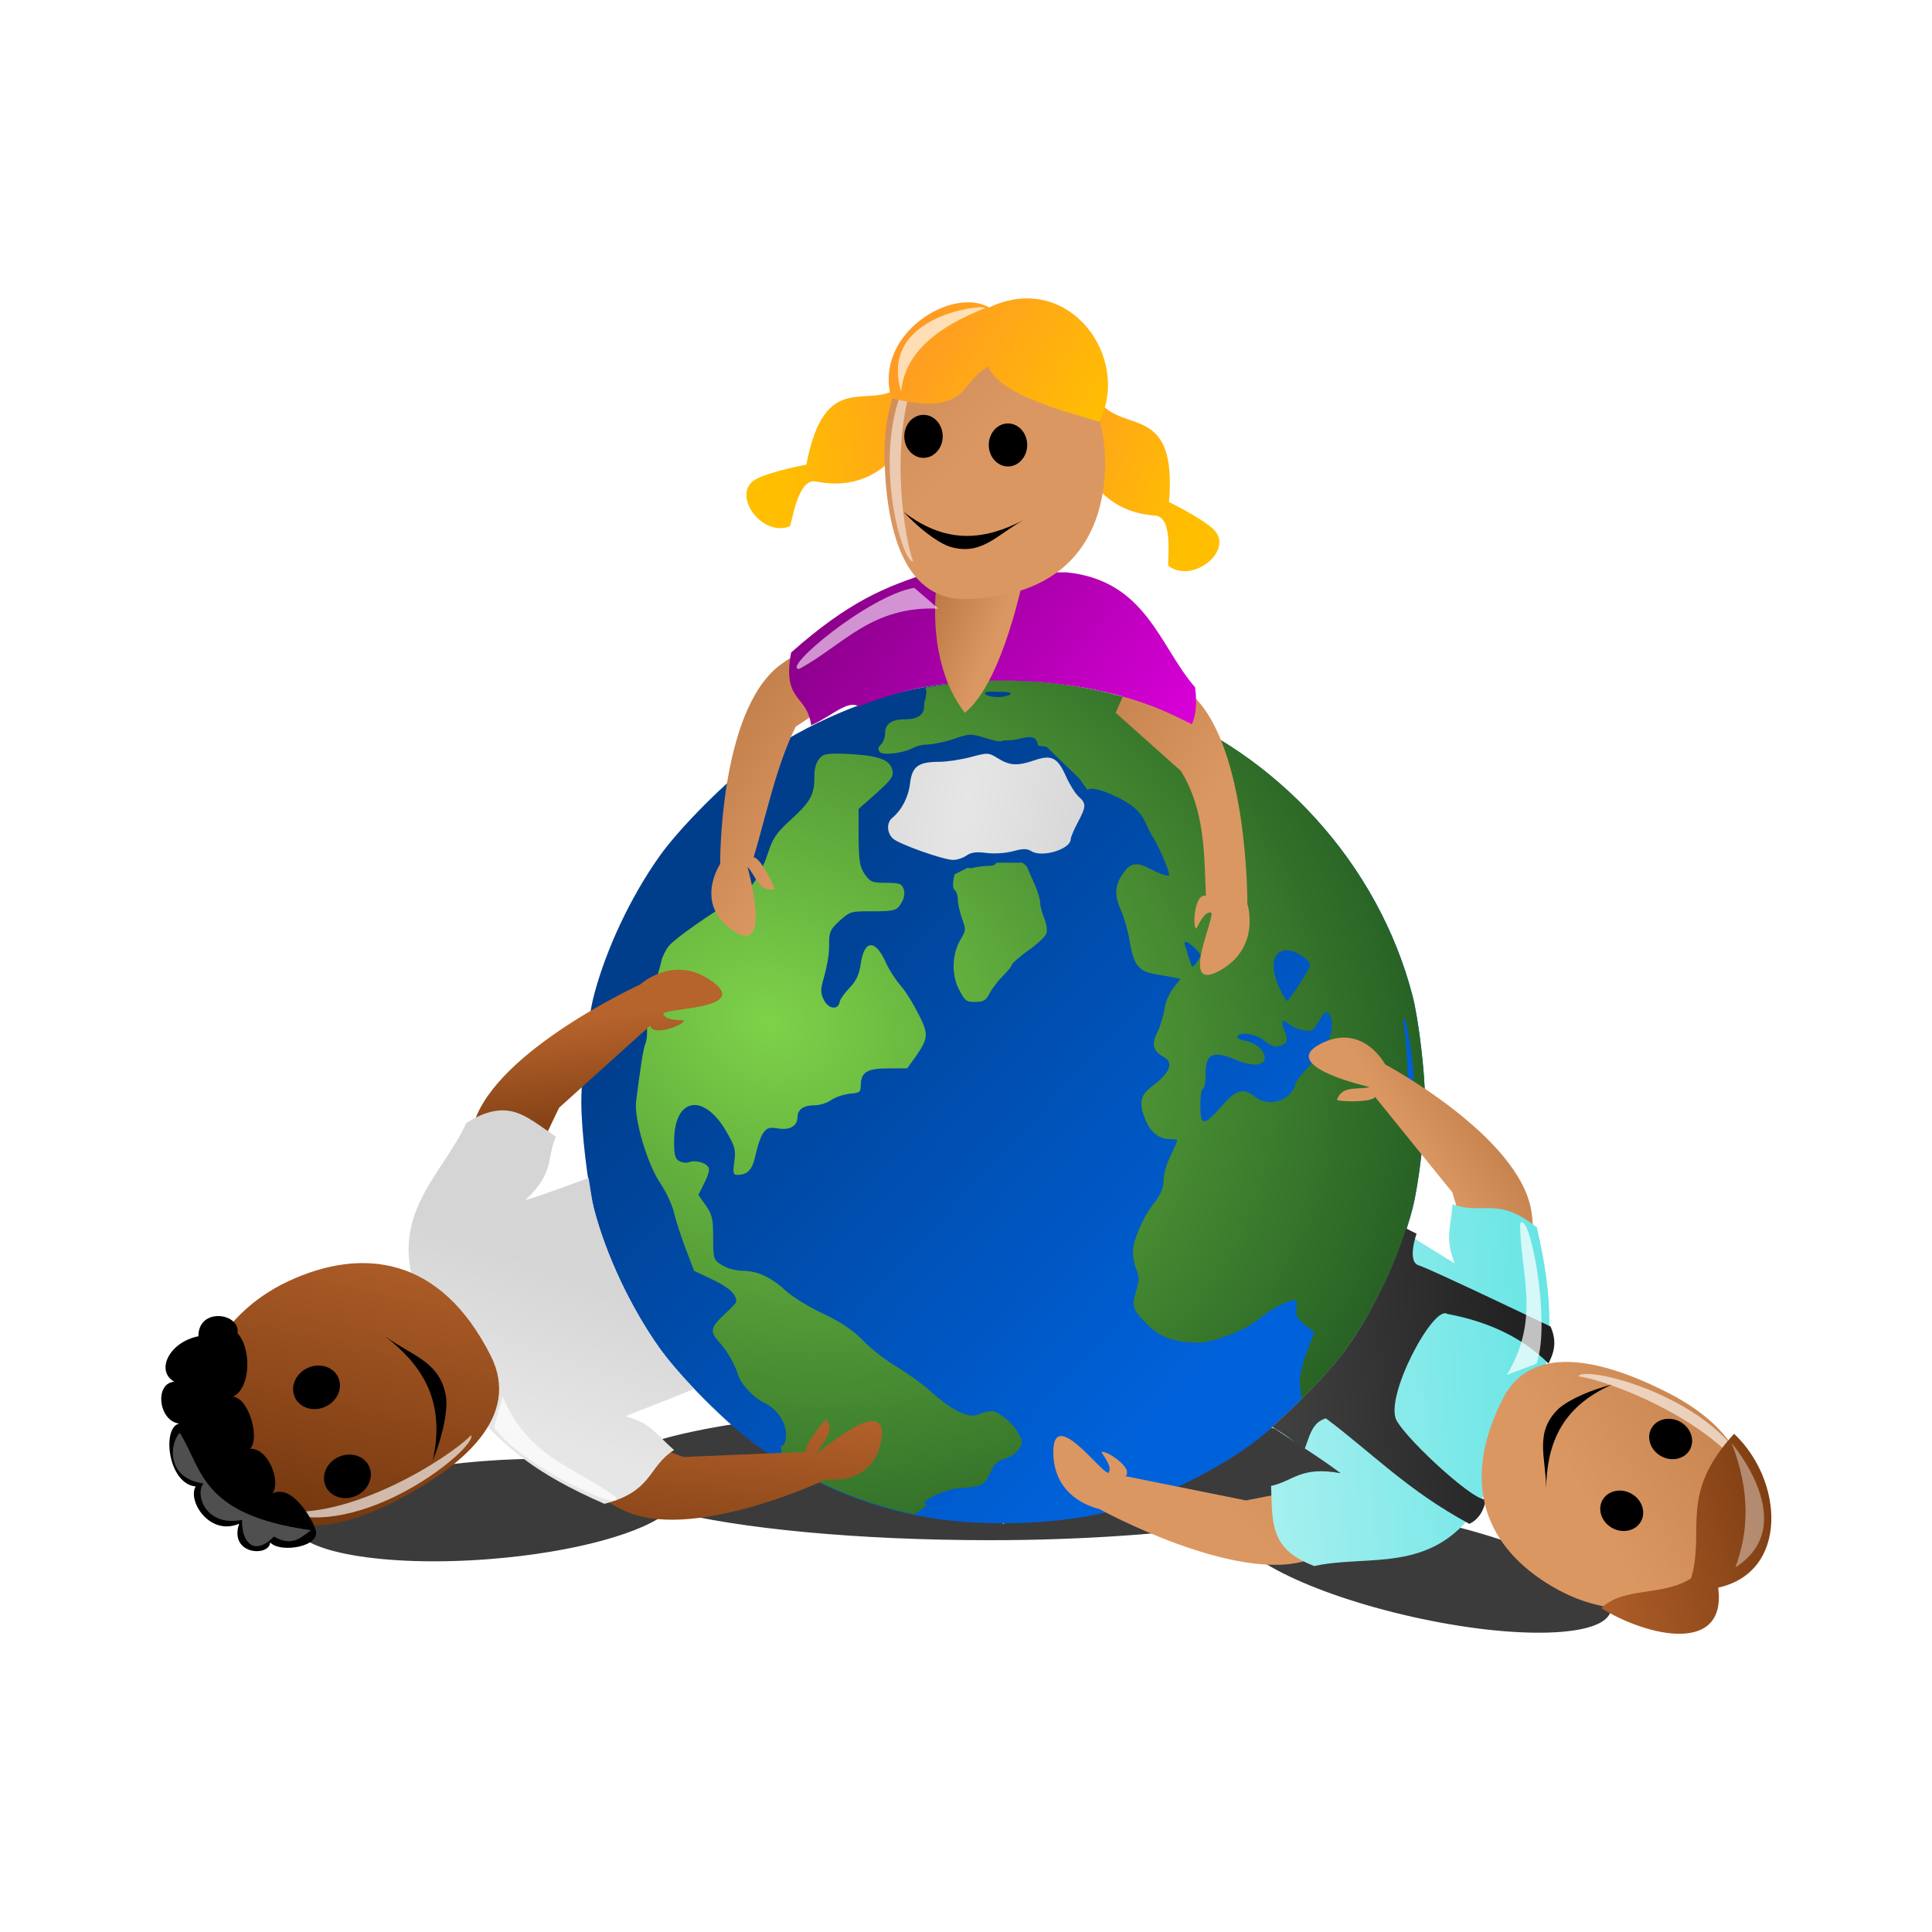 <svg:svg xmlns:dc="http://purl.org/dc/elements/1.1/" xmlns:ns1="http://sodipodi.sourceforge.net/DTD/sodipodi-0.dtd" xmlns:ns2="http://www.inkscape.org/namespaces/inkscape" xmlns:ns3="http://www.w3.org/1999/xlink" xmlns:ns5="http://creativecommons.org/ns#" xmlns:rdf="http://www.w3.org/1999/02/22-rdf-syntax-ns#" xmlns:svg="http://www.w3.org/2000/svg" height="51.173" id="svg1" version="1.1" viewBox="-2.193 -1.679 51.173 51.173" width="51.173" ns1:docname="martin-luther-king-day03.svg" ns1:version="0.32" ns2:export-filename="martin-luther-king-day03.png" ns2:export-xdpi="89.949997" ns2:export-ydpi="89.949997" ns2:version="0.47 r22583">
  <svg:defs id="defs3">
    <svg:linearGradient id="linearGradient3791">
      <svg:stop id="stop3793" offset="0" style="stop-color:#e6e6e6" />
      <svg:stop id="stop3795" offset="1" style="stop-color:#d5d5d5" />
    </svg:linearGradient>
    <svg:linearGradient id="linearGradient3679">
      <svg:stop id="stop3681" offset="0" style="stop-color:#552200" />
      <svg:stop id="stop3683" offset="1" style="stop-color:#b6632c" />
    </svg:linearGradient>
    <svg:linearGradient id="linearGradient3649">
      <svg:stop id="stop3651" offset="0" style="stop-color:#ff9b24" />
      <svg:stop id="stop3653-9" offset="1" style="stop-color:#ffbf00" />
    </svg:linearGradient>
    <svg:linearGradient id="linearGradient2911">
      <svg:stop id="stop2913" offset="0" style="stop-color:#9a5723" />
      <svg:stop id="stop2915" offset="1" style="stop-color:#db9762" />
    </svg:linearGradient>
    <svg:filter height="1.117" id="filter4907" width="1.66" x="-.33" y="-.058" ns2:collect="always">
      <svg:feGaussianBlur id="feGaussianBlur4909" stdDeviation="0.149" ns2:collect="always" />
    </svg:filter>
    <svg:filter height="1.283" id="filter4931" width="1.275" x="-.138" y="-.141" ns2:collect="always">
      <svg:feGaussianBlur id="feGaussianBlur4933" stdDeviation="0.147" ns2:collect="always" />
    </svg:filter>
    <svg:filter height="1.335" id="filter4935" width="1.222" x="-.111" y="-.168" ns2:collect="always">
      <svg:feGaussianBlur id="feGaussianBlur4937" stdDeviation="0.147" ns2:collect="always" />
    </svg:filter>
    <svg:filter height="1.226" id="filter4947" width="1.148" x="-.074" y="-.113" ns2:collect="always">
      <svg:feGaussianBlur id="feGaussianBlur4949" stdDeviation="0.133" ns2:collect="always" />
    </svg:filter>
    <svg:filter height="1.327" id="filter4973" width="1.187" x="-.094" y="-.164" ns2:collect="always">
      <svg:feGaussianBlur id="feGaussianBlur4975" stdDeviation="0.164" ns2:collect="always" />
    </svg:filter>
    <svg:radialGradient cx="-18.187" cy="16.628" gradientTransform="matrix(.322 .068 -.205 .979 -8.915 1.582)" gradientUnits="userSpaceOnUse" id="radialGradient3002" r="12.5" ns2:collect="always" ns3:href="#linearGradient3791" />
    <svg:linearGradient gradientUnits="userSpaceOnUse" id="linearGradient3004" x1="-26.696" x2="-12.211" y1="21.499" y2="34.88" ns2:collect="always">
      <svg:stop id="stop3637" offset="0" style="stop-color:#003e8c" />
      <svg:stop id="stop3639" offset="1" style="stop-color:#0062db" />
    </svg:linearGradient>
    <svg:radialGradient cx="-24.032" cy="23.244" gradientTransform="matrix(1.567 .618 -.52 1.319 25.715 7.32)" gradientUnits="userSpaceOnUse" id="radialGradient3006" r="11.691" ns2:collect="always">
      <svg:stop id="stop3766" offset="0" style="stop-color:#7ed249" />
      <svg:stop id="stop3768" offset="1" style="stop-color:#286325" />
    </svg:radialGradient>
    <svg:linearGradient gradientTransform="matrix(-.425 -.914 .914 -.425 1.152 50.245)" gradientUnits="userSpaceOnUse" id="linearGradient3124" x1=".284" x2="7.393" y1="15.366" y2="19.626" ns2:collect="always" ns3:href="#linearGradient3679" />
    <svg:linearGradient gradientTransform="matrix(-.425 -.914 .914 -.425 1.152 50.245)" gradientUnits="userSpaceOnUse" id="linearGradient3127" x1="12.655" x2="17.603" y1="18.931" y2="20.555" ns2:collect="always" ns3:href="#linearGradient3679" />
    <svg:linearGradient gradientTransform="matrix(-.481 .887 -.887 -.481 69.84 12.827)" gradientUnits="userSpaceOnUse" id="linearGradient3224" x1="25.074" x2="30.369" y1="19.444" y2="22.222" ns2:collect="always" ns3:href="#linearGradient2911" />
    <svg:linearGradient gradientTransform="matrix(-.481 .887 -.887 -.481 69.84 12.827)" gradientUnits="userSpaceOnUse" id="linearGradient3227" x1="24.019" x2="40.783" y1="18.536" y2="22.892" ns2:collect="always" ns3:href="#linearGradient2911" />
    <svg:linearGradient gradientTransform="matrix(.894 0 0 .894 1.729 -.685)" gradientUnits="userSpaceOnUse" id="linearGradient3256" x1="20.98" x2="25.202" y1="15.73" y2="17.516" ns2:collect="always" ns3:href="#linearGradient2911" />
    <svg:linearGradient gradientTransform="matrix(.894 0 0 .894 1.729 -.685)" gradientUnits="userSpaceOnUse" id="linearGradient3262" x1="11.543" x2="21.281" y1="15.064" y2="21.953" ns2:collect="always" ns3:href="#linearGradient2911" />
    <svg:linearGradient gradientTransform="matrix(.894 0 0 .894 1.729 -.685)" gradientUnits="userSpaceOnUse" id="linearGradient3265" x1="19.111" x2="30.98" y1="15.415" y2="23.314" ns2:collect="always" ns3:href="#linearGradient2911" />
    <svg:linearGradient gradientTransform="matrix(1.008 0 0 1.008 .462 -2.08)" gradientUnits="userSpaceOnUse" id="linearGradient3269" x1="26.186" x2="16.406" y1="22.071" y2="14.244" ns2:collect="always">
      <svg:stop id="stop2870" offset="0" style="stop-color:#d700d7" />
      <svg:stop id="stop2872" offset="1" style="stop-color:#6e006e" />
    </svg:linearGradient>
    <svg:linearGradient gradientTransform="matrix(-.425 -.914 .914 -.425 1.152 50.245)" gradientUnits="userSpaceOnUse" id="linearGradient3271" x1="7.794" x2="10.852" y1="15.848" y2="18.804" ns2:collect="always" ns3:href="#linearGradient3791" />
    <svg:linearGradient gradientTransform="matrix(1.619 0 0 1.619 -6.535 -7.901)" gradientUnits="userSpaceOnUse" id="linearGradient3273" x1="6.229" x2="13.175" y1="9.159" y2="14.623" ns2:collect="always" ns3:href="#linearGradient3679" />
    <svg:linearGradient gradientTransform="matrix(-.481 .887 -.887 -.481 69.84 12.827)" gradientUnits="userSpaceOnUse" id="linearGradient3275" x1="39.037" x2="28.384" y1="28.254" y2="11.107" ns2:collect="always">
      <svg:stop id="stop3772" offset="0" style="stop-color:#d1f6f6" />
      <svg:stop id="stop3774" offset="1" style="stop-color:#2adbdb" />
    </svg:linearGradient>
    <svg:linearGradient gradientTransform="matrix(-.481 .887 -.887 -.481 69.84 12.827)" gradientUnits="userSpaceOnUse" id="linearGradient3277" x1="38.582" x2="28.774" y1="27.345" y2="12.179" ns2:collect="always">
      <svg:stop id="stop3653" offset="0" style="stop-color:#555555" />
      <svg:stop id="stop3655" offset="1" style="stop-color:#000000" />
    </svg:linearGradient>
    <svg:linearGradient gradientTransform="matrix(1.493 0 0 1.493 -14.794 -7.208)" gradientUnits="userSpaceOnUse" id="linearGradient3279" x1="26.24" x2="35.821" y1="9.474" y2="15.366" ns2:collect="always" ns3:href="#linearGradient2911" />
    <svg:linearGradient gradientTransform="matrix(1.493 0 0 1.493 -14.794 -7.208)" gradientUnits="userSpaceOnUse" id="linearGradient3281" x1="32.56" x2="38.032" y1="8.368" y2="14.181" ns2:collect="always" ns3:href="#linearGradient3679" />
    <svg:linearGradient gradientTransform="matrix(1.128 0 0 1.128 -1.418 -1.561)" gradientUnits="userSpaceOnUse" id="linearGradient3283" x1="24.52" x2="29.229" y1="10.977" y2="12.902" ns2:collect="always" ns3:href="#linearGradient3649" />
    <svg:linearGradient gradientTransform="matrix(-1.087 -.303 -.303 1.087 54.122 6.402)" gradientUnits="userSpaceOnUse" id="linearGradient3285" x1="24.52" x2="29.229" y1="10.977" y2="12.902" ns2:collect="always" ns3:href="#linearGradient3649" />
    <svg:linearGradient gradientUnits="userSpaceOnUse" id="linearGradient3287" x1="8.729" x2="23.807" y1="-.989" y2="12.928" ns2:collect="always" ns3:href="#linearGradient2911" />
    <svg:linearGradient gradientTransform="matrix(1.46 0 0 1.46 -9.246 -6.297)" gradientUnits="userSpaceOnUse" id="linearGradient3289" x1="22.209" x2="25.85" y1="9.75" y2="12.112" ns2:collect="always" ns3:href="#linearGradient3649" />
    <svg:filter height="1.567" id="filter3711" width="1.097" x="-.049" y="-.284" ns2:collect="always">
      <svg:feGaussianBlur id="feGaussianBlur3713" stdDeviation="0.707" ns2:collect="always" />
    </svg:filter>
  </svg:defs>
  <ns1:namedview bordercolor="#666666" borderopacity="1.0" id="base" pagecolor="#ffffff" showgrid="false" showguides="true" ns2:current-layer="svg1" ns2:cx="24" ns2:cy="24" ns2:guide-bbox="true" ns2:pageopacity="0.0" ns2:pageshadow="2" ns2:snap-global="false" ns2:window-height="962" ns2:window-maximized="0" ns2:window-width="1476" ns2:window-x="127" ns2:window-y="34" ns2:zoom="1">
    <ns2:grid id="grid2861" type="xygrid" />
  </ns1:namedview>
  <svg:path d="m24.031 35.584c-5.09 0-9.297 0.662-10.062 1.5-0.913-0.132-2.084-0.164-3.375-0.062-2.807 0.221-5.056 0.972-5 1.688 0.056 0.715 2.38 1.127 5.188 0.906 2.261-0.178 4.131-0.709 4.75-1.281 1.828 0.471 4.959 0.781 8.5 0.781 2.514 0 4.785-0.178 6.562-0.438-0.017 0.031-0.055 0.06-0.062 0.094-0.157 0.7 1.94 1.758 4.688 2.375 2.748 0.617 5.093 0.544 5.25-0.156 0.157-0.7-1.94-1.758-4.688-2.375-1.03-0.232-2.019-0.364-2.844-0.406 0.808-0.251 1.281-0.567 1.281-0.875 0-0.969-4.556-1.75-10.188-1.75z" id="path3690" style="filter:url(#filter3711);fill-rule:evenodd;fill:#000000;fill-opacity:.769" />
  <svg:g id="g2997" transform="matrix(.894 0 0 .894 39.651 4.716)">
    <svg:path d="m-29.583 25.5 6.292-9.252 6.208-3.248 8.407 4.127 4.093 8.373-3.992 6.783-8.508 5.717-6.986-6.394-5.514-6.106z" id="path2974" style="fill:url(#radialGradient3002)" ns1:nodetypes="ccccccccc" />
    <svg:path d="m-18.875 37.874c-1.938-0.25-3.816-0.998-5.488-2.185-0.868-0.616-2.293-2.041-2.908-2.908-0.852-1.2-1.586-2.762-1.939-4.124-0.185-0.714-0.372-2.302-0.372-3.156 0-0.854 0.187-2.442 0.372-3.156 0.353-1.362 1.087-2.923 1.939-4.124 0.617-0.87 2.042-2.293 2.914-2.913 1.42-1.008 3.325-1.824 4.899-2.098 2.253-0.392 4.722-0.194 6.708 0.54 3.782 1.397 6.788 4.711 7.794 8.594 0.185 0.714 0.372 2.302 0.372 3.156 0 0.854-0.187 2.442-0.372 3.156-0.353 1.362-1.087 2.923-1.939 4.124-0.616 0.868-2.041 2.293-2.908 2.908-1.2 0.852-2.762 1.586-4.124 1.939-1.348 0.349-3.369 0.45-4.948 0.246zm0.697-19.675c0.144-0.101 0.293-0.121 0.594-0.082 0.234 0.031 0.562 0.01 0.788-0.05 0.305-0.082 0.42-0.082 0.55-0.001 0.319 0.199 1.163-0.06 1.163-0.358 0-0.055 0.094-0.276 0.208-0.491 0.254-0.478 0.257-0.564 0.03-0.766-0.098-0.087-0.266-0.354-0.372-0.592-0.253-0.568-0.428-0.66-0.928-0.49-0.515 0.175-0.738 0.165-1.086-0.05-0.287-0.178-0.302-0.178-0.815-0.042-0.287 0.077-0.704 0.14-0.925 0.14-0.632 0.002-0.81 0.133-0.872 0.641-0.05 0.409-0.246 0.788-0.527 1.021-0.175 0.145-0.163 0.447 0.024 0.616 0.178 0.161 1.457 0.617 1.766 0.629 0.116 0.005 0.297-0.052 0.403-0.126z" id="path2972" style="fill:url(#linearGradient3004)" />
    <svg:path d="m-16.864 13c-0.848-0.016-1.705 0.079-2.531 0.219 0.038 0.049 0.042 0.116 0.031 0.188-0.014 0.1-0.026 0.181-0.062 0.25 0.018 0.032 0 0.064 0 0.125 0 0.24-0.191 0.375-0.562 0.375-0.39 0-0.594 0.133-0.594 0.406 0 0.13-0.056 0.286-0.125 0.344-0.089 0.074-0.091 0.146-0.031 0.219 0.093 0.112 0.701 0.035 1-0.125 0.088-0.047 0.243-0.094 0.375-0.094s0.493-0.059 0.781-0.156c0.517-0.174 0.512-0.179 1-0.031 0.188 0.057 0.291 0.085 0.406 0.094l0.125-0.031h0.062c0.091-0.009 0.187 0.001 0.312-0.031 0.451-0.116 0.559-0.095 0.625 0.156 0.003 0.013-0.002 0.019 0 0.031l0.25 0.031 0.969 0.938 0.25 0.344c0.081-0.074 0.304-0.043 0.688 0.125 0.607 0.266 0.868 0.493 1.031 0.844 0.064 0.138 0.144 0.306 0.188 0.375 0.225 0.354 0.561 1.15 0.5 1.188-0.039 0.024-0.249-0.039-0.469-0.156-0.498-0.265-0.664-0.235-0.906 0.125-0.233 0.346-0.242 0.616-0.031 1.094 0.089 0.201 0.203 0.613 0.25 0.906 0.055 0.341 0.135 0.596 0.25 0.719 0.174 0.185 0.257 0.201 0.938 0.312l0.312 0.062-0.188 0.25c-0.116 0.138-0.247 0.394-0.281 0.625-0.033 0.22-0.13 0.545-0.219 0.719-0.178 0.348-0.115 0.557 0.188 0.719 0.311 0.166 0.207 0.463-0.344 0.875-0.352 0.263-0.396 0.501-0.188 1 0.148 0.355 0.404 0.562 0.719 0.562 0.127 0 0.219 0.012 0.219 0.031s-0.073 0.209-0.188 0.438c-0.117 0.234-0.219 0.564-0.219 0.75 0 0.251-0.081 0.416-0.312 0.719-0.326 0.426-0.594 1.084-0.594 1.406 0 0.109 0.03 0.349 0.094 0.5 0.099 0.236 0.102 0.313 0 0.656-0.138 0.464-0.105 0.566 0.375 1.031 0.355 0.344 0.78 0.492 1.438 0.5 0.465 0.005 1.448-0.375 1.844-0.719 0.319-0.277 0.952-0.6 1.062-0.531 0.039 0.024 0.055 0.127 0.031 0.25-0.034 0.18 0.022 0.283 0.25 0.469l0.281 0.219-0.25 0.656c-0.117 0.33-0.175 0.647-0.188 0.781 0.034 0.26 0.03 0.329 0.062 0.594 0.541-0.541 1.036-1.129 1.344-1.562 0.852-1.2 1.585-2.763 1.938-4.125 0.185-0.714 0.375-2.302 0.375-3.156 0-0.854-0.19-2.442-0.375-3.156-1.006-3.883-3.999-7.197-7.781-8.594-1.242-0.459-2.677-0.723-4.125-0.75zm-0.688 0.344c0.065-0.014 0.181 0 0.312 0 0.263 0 0.407 0.011 0.375 0.062-0.028 0.046-0.197 0.094-0.375 0.094s-0.347-0.048-0.375-0.094c-0.016-0.026-0.002-0.048 0.062-0.062zm-0.688 0.031c0.046-0.028 0.062-0.017 0.062 0.031s-0.017 0.094-0.062 0.094-0.094-0.011-0.094-0.031 0.048-0.065 0.094-0.094zm-4.031 1.812c-0.123 0.016-0.179 0.046-0.25 0.125-0.101 0.113-0.159 0.307-0.156 0.531 0.007 0.526-0.107 0.748-0.656 1.25-0.41 0.375-0.556 0.539-0.688 0.938-0.252 0.765-0.527 1.182-0.969 1.438-0.775 0.448-1.83 1.19-2 1.406-0.095 0.121-0.194 0.319-0.219 0.438s-0.133 0.515-0.25 0.875c-0.148 0.456-0.219 0.767-0.188 1 0.025 0.184 0.015 0.443-0.031 0.562-0.074 0.194-0.133 0.585-0.281 1.719-0.067 0.511 0.324 1.855 0.719 2.438 0.173 0.255 0.352 0.642 0.406 0.875s0.209 0.708 0.344 1.062l0.25 0.656 0.531 0.25c0.488 0.233 0.719 0.437 0.719 0.656 0 0.045-0.149 0.191-0.312 0.344-0.482 0.449-0.485 0.543-0.156 0.906 0.159 0.176 0.374 0.529 0.469 0.781 0.046 0.122 0.067 0.211 0.125 0.312s0.145 0.198 0.219 0.281c0.147 0.167 0.308 0.294 0.531 0.406 0.363 0.183 0.623 0.598 0.594 0.969-0.014 0.183-0.048 0.289-0.156 0.281l0.094 0.5c1.213 0.736 2.53 1.251 3.875 1.531l0.375-0.281c-0.042-0.017-0.094-0.013-0.094-0.031 0-0.153 0.667-0.444 1.062-0.469 0.665-0.042 0.733-0.089 0.906-0.469 0.124-0.273 0.223-0.346 0.438-0.406 0.153-0.043 0.339-0.178 0.406-0.281 0.109-0.166 0.113-0.22 0-0.438-0.161-0.311-0.608-0.688-0.812-0.688-0.086 0-0.259 0.041-0.375 0.094-0.293 0.133-0.763-0.083-1.406-0.656-0.274-0.245-0.732-0.574-1.031-0.75-0.299-0.176-0.74-0.514-0.969-0.75-0.3-0.31-0.638-0.554-1.188-0.812-0.419-0.197-0.921-0.499-1.125-0.688-0.436-0.402-0.844-0.593-1.281-0.594-0.173-0-0.445-0.065-0.594-0.156-0.268-0.163-0.281-0.177-0.281-0.812 0-0.56-0.025-0.69-0.219-0.969l-0.219-0.312 0.156-0.312c0.092-0.17 0.175-0.389 0.156-0.469-0.038-0.162-0.39-0.266-0.594-0.188-0.072 0.028-0.193 0.016-0.281-0.031-0.131-0.07-0.156-0.184-0.156-0.594 0-1.276 0.858-1.448 1.531-0.312 0.285 0.48 0.298 0.581 0.25 0.938-0.045 0.334-0.023 0.375 0.094 0.375 0.292 0 0.442-0.146 0.531-0.562 0.05-0.231 0.142-0.538 0.219-0.656 0.122-0.186 0.197-0.2 0.469-0.156 0.34 0.054 0.562-0.079 0.562-0.344 0-0.222 0.189-0.344 0.5-0.344 0.156 0 0.376-0.068 0.5-0.156s0.382-0.173 0.562-0.188c0.292-0.024 0.309-0.054 0.312-0.25 0.007-0.389 0.185-0.5 0.812-0.5h0.562l0.25-0.344c0.38-0.555 0.39-0.662 0.094-1.25-0.146-0.289-0.366-0.659-0.5-0.812s-0.359-0.471-0.469-0.719c-0.314-0.71-0.646-0.699-0.75 0.031-0.039 0.278-0.117 0.479-0.312 0.688-0.151 0.16-0.296 0.346-0.312 0.438-0.045 0.25-0.338 0.211-0.469-0.062-0.094-0.195-0.11-0.277 0-0.656 0.072-0.247 0.156-0.655 0.156-0.906 0-0.427 0.001-0.499 0.312-0.781 0.325-0.293 0.354-0.281 1-0.281 0.616 0 0.686-0.026 0.812-0.219 0.085-0.13 0.127-0.275 0.094-0.406-0.049-0.191-0.12-0.219-0.532-0.219-0.407 0-0.462-0.021-0.625-0.25-0.153-0.215-0.177-0.386-0.188-1.094v-0.844l0.531-0.469c0.46-0.414 0.514-0.506 0.469-0.688-0.074-0.296-0.381-0.418-1.25-0.469-0.343-0.02-0.533-0.016-0.656 0zm4.969 3.219c0.019 0.045-0.045 0.093-0.219 0.094-0.152 0.001-0.366 0.035-0.469 0.062-0.053 0.014-0.095 0.006-0.125 0-0.012-0.002-0.023 0.005-0.031 0l-0.375 0.188-0.031 0.125c-0.03 0.16-0.022 0.311 0.031 0.344 0.05 0.031 0.094 0.152 0.094 0.281s0.06 0.379 0.125 0.562c0.108 0.306 0.122 0.342-0.031 0.594-0.264 0.434-0.295 1.05-0.062 1.5 0.173 0.336 0.207 0.375 0.469 0.375 0.244 0 0.328-0.03 0.438-0.25 0.072-0.144 0.261-0.386 0.406-0.531 0.145-0.145 0.25-0.277 0.25-0.312s0.228-0.247 0.5-0.438 0.505-0.417 0.531-0.5 0.007-0.271-0.062-0.438-0.125-0.373-0.125-0.469-0.071-0.339-0.156-0.531-0.19-0.419-0.219-0.5c-0.02-0.056-0.085-0.109-0.156-0.156h-0.781zm5.625 2.344c0.096 0 0.438 0.313 0.438 0.406 0 0.037-0.06 0.13-0.125 0.219-0.098 0.133-0.123 0.134-0.156 0.031-0.191-0.593-0.228-0.656-0.156-0.656zm3 0.25c0.246 0 0.688 0.278 0.688 0.438 0 0.051-0.141 0.298-0.312 0.562s-0.345 0.498-0.375 0.5c-0.03 0.002-0.123-0.177-0.219-0.375-0.301-0.622-0.21-1.126 0.219-1.126zm1.156 1.844c0.059-0.016 0.122 0.05 0.156 0.188 0.097 0.386-0.117 0.871-0.594 1.344-0.25 0.248-0.469 0.519-0.469 0.594s-0.075 0.2-0.188 0.312c-0.255 0.255-0.703 0.296-1 0.062-0.349-0.275-0.556-0.225-1 0.281-0.521 0.594-0.625 0.59-0.625 0 0-0.249 0.016-0.472 0.062-0.5s0.101-0.205 0.094-0.406c-0.024-0.637 0.193-0.776 0.906-0.469 0.464 0.2 0.844 0.183 0.844-0.062 0-0.207-0.238-0.435-0.562-0.5-0.148-0.03-0.268-0.074-0.25-0.125 0.057-0.162 0.554-0.093 0.812 0.125 0.159 0.134 0.298 0.185 0.406 0.156 0.243-0.064 0.304-0.156 0.188-0.438-0.125-0.301-0.081-0.405 0.125-0.219 0.084 0.076 0.293 0.159 0.438 0.188 0.236 0.047 0.277 0.021 0.438-0.25 0.104-0.176 0.16-0.265 0.219-0.281zm2.313 0.155c0.09 0.083 0.281 1.311 0.281 1.75 0 0.225-0.017 0.406-0.062 0.406s-0.092 0.011-0.094 0-0.015-0.369-0.031-0.781-0.06-0.91-0.094-1.094c-0.034-0.183-0.03-0.309 0-0.281zm-1.344 1.094c0.073-0.025 0.26 0.046 0.469 0.219 0.307 0.254 0.323 0.5 0.031 0.344-0.223-0.12-0.531-0.415-0.531-0.5 0-0.034 0.007-0.054 0.031-0.062z" id="path2970" style="fill:url(#radialGradient3006)" />
  </svg:g>
  <svg:path d="m11.644 29.697 0.971-2.035 2.417-2.179c0.05 0.315 0.91-0.025 0.893-0.131-0.097-0.02-0.48 0.004-0.543-0.16-0.148-0.183 2.328-0.104 1.305-0.865-1.024-0.761-1.926 0.072-1.926 0.072s-3.76 1.719-4.391 3.637c-0.282 0.857-0.743 1.699-0.743 1.699l2.017-0.037z" id="path3225" style="color:#000000;fill:url(#linearGradient3127)" ns1:nodetypes="cccccscscc" />
  <svg:path d="m13.792 36.14 2.119 0.772 3.251-0.137c-0.089-0.151 0.512-0.901 0.541-0.851 0.233 0.343-0.132 0.6-0.248 0.893 0 0 1.894-1.638 1.697-0.377-0.197 1.261-1.458 1.064-1.458 1.064s-3.634 1.723-5.427 0.796c-0.802-0.414-1.869-1.241-1.869-1.241l1.394-0.919z" id="path3227" style="color:#000000;fill:url(#linearGradient3124)" ns1:nodetypes="cccccscscc" />
  <svg:path d="m11.162 27.731c-0.282-0.009-0.607 0.081-1.006 0.335-0.589 1.323-2.039 2.374-1.341 4.387l1.537 3.269c0.855 0.93 1.597 1.617 3.465 2.431 1.296-0.338 1.139-0.977 1.844-1.425-0.509-0.441-0.583-0.696-1.285-0.894 0.611-0.252 1.195-0.462 1.816-0.726-0.368-0.387-0.705-0.783-0.922-1.09-0.762-1.073-1.417-2.47-1.732-3.688-0.049-0.189-0.095-0.521-0.14-0.81-0.56 0.205-1.096 0.416-1.676 0.587 0.788-0.732 0.558-1.117 0.81-1.676-0.526-0.36-0.9-0.684-1.369-0.699z" id="path3229" style="color:#000000;fill:url(#linearGradient3271)" />
  <svg:g id="g3008" transform="matrix(-.377 -.811 .811 -.377 1.883 48.506)">
    <svg:path d="m14.797 11.276c0 2.401-1.217 4.398-4.534 4.499-2 0.061-2.638-2.099-2.712-4.499-0.101-3.261 1.622-4.347 3.623-4.347s3.623 1.946 3.623 4.347z" id="path3237" style="fill-rule:evenodd;fill:url(#linearGradient3273)" ns1:nodetypes="csssc" />
    <svg:path d="m8.769 8.119c-1.167 1.751-0.737 5.201-0.39 6.138-0.407 0.017-1.526-4.319 0.39-6.138z" id="path4911" style="fill-opacity:.643;color:#000000;filter:url(#filter4907);fill:#ffffff" ns1:nodetypes="ccc" />
    <svg:path d="m12.337 6.562c0.114-0.526-1.485-1.055-1.894-0.343-0.285-0.408-1.515-0.248-1.544 0.701-0.715-0.67-1.274 0.406-0.888 0.603-0.407 0.103-0.776 1.323-0.22 1.378 0.392 0.039 1.516-0.072 1.505-0.705 0.217 0.378 1.269 0.456 1.478-0.041 0.168 0.401 1.387 0.597 1.614 0.184-0.007 0.586 1.07 1.109 1.645 0.916 0.503 0.34 1.204-0.717 0.409-1.088 0.21-0.87-0.401-1.591-0.921-1.214 0.213-0.559-0.861-0.919-1.185-0.39z" id="path3239" style="color:#000000;fill:#000000" ns1:nodetypes="cccccccccccc" />
    <svg:path d="m22.863 12.779c0 0.17-0.124 0.309-0.276 0.309s-0.276-0.138-0.276-0.309 0.124-0.309 0.276-0.309 0.276 0.138 0.276 0.309z" id="path3241" style="fill-rule:evenodd;fill:#000000" transform="matrix(2.288 0 0 2.288 -42.86 -18.818)" ns1:cx="22.58728" ns1:cy="12.779431" ns1:rx="0.27604872" ns1:ry="0.30852503" ns1:type="arc" />
    <svg:path d="m22.863 12.779c0 0.17-0.124 0.309-0.276 0.309s-0.276-0.138-0.276-0.309 0.124-0.309 0.276-0.309 0.276 0.138 0.276 0.309z" id="path3243" style="fill-rule:evenodd;fill:#000000" transform="matrix(2.288 0 0 2.288 -40.083 -18.536)" ns1:cx="22.58728" ns1:cy="12.779431" ns1:rx="0.27604872" ns1:ry="0.30852503" ns1:type="arc" />
    <svg:path d="m8.175 12.907c0.459 0.495 1.047 0.969 1.5 1.139 1.05 0.329 1.553-0.378 2.44-0.868-1.212 0.621-2.479 0.852-3.94-0.272z" id="path3245" style="block-progression:tb;text-indent:0;color:#000000;text-transform:none;fill:#000000" ns1:nodetypes="cccc" />
    <svg:path d="m7.827 8.769c-0.066-0.357-0.223-0.715 0.292-1.072-0.311-0.862 0.343-0.91 0.844-0.649 0.267-1.075 1.274-0.955 1.462-0.585 0.615-0.947 1.512-0.399 1.656-1e-7 -1.303 0.155-2.462-0.459-4.254 2.306z" id="path4921" style="fill-opacity:.312;color:#000000;filter:url(#filter4947);fill:#ffffff" ns1:nodetypes="cccccc" />
  </svg:g>
  <svg:path d="m4.904 17.375c-0.553 0.016 2.063-2.179 3.41-2.403l0.714 0.617c-1.989-0.088-2.835 1.096-4.125 1.786z" id="path4977" style="fill-opacity:.719;color:#000000;filter:url(#filter4973);fill:#ffffff" transform="matrix(-.377 -.811 .811 -.377 1.883 48.506)" ns1:nodetypes="cccc" />
  <svg:path d="m33.023 37.63-2.213 0.433-3.19-0.642c0.223-0.228-0.562-0.716-0.637-0.639 0.042 0.09 0.289 0.383 0.195 0.531-0.059 0.228-1.471-1.807-1.472-0.533-0.001 1.276 1.205 1.504 1.205 1.504s3.621 1.995 5.537 1.36c0.857-0.284 1.807-0.416 1.807-0.416l-1.232-1.597z" id="path3181" style="color:#000000;fill:url(#linearGradient3227)" ns1:nodetypes="cccccscscc" />
  <svg:path d="m36.917 32.065-0.642-2.162-2.048-2.529c-0.068 0.162-1.029 0.126-1.006 0.073 0.137-0.391 0.561-0.252 0.865-0.333 0 0-2.444-0.545-1.314-1.138 1.13-0.593 1.723 0.537 1.723 0.537s3.549 1.892 3.873 3.884c0.145 0.891-0.083 2.058-0.083 2.058l-1.369-0.389z" id="path3183" style="color:#000000;fill:url(#linearGradient3224)" ns1:nodetypes="cccccscscc" />
  <svg:path d="m36.28 30.218c-0.051 0.671-0.204 0.883 0.056 1.565-0.45-0.271-0.869-0.54-1.313-0.81-0.352 1.051-0.903 2.153-1.537 3.046-0.419 0.591-1.265 1.466-1.984 2.095 0.604 0.416 1.225 0.784 1.816 1.229-1.058-0.197-1.244 0.205-1.844 0.335 0.038 1.019-0.032 1.672 1.145 2.123 1.413-0.315 3.103 0.223 4.303-1.537l1.732-3.185c0.237-1.24 0.319-2.262-0.14-4.247-1.044-0.84-1.455-0.315-2.235-0.615z" id="path3185" style="color:#000000;fill:url(#linearGradient3275)" />
  <svg:path d="m35.05 30.86c-0.349 1.083-0.909 2.233-1.565 3.157-0.419 0.591-1.265 1.466-1.984 2.095 0.302 0.182 0.588 0.361 0.838 0.643 0.149-0.334 0.192-0.757 0.587-0.866 1.247 0.936 2.169 1.915 3.8 2.794 0.247-0.117 0.388-0.352 0.447-0.671-0.169 0.225-2.08-1.521-2.375-2.068-0.333-0.618 0.979-3.071 1.341-2.822 1.052 0.199 1.96 0.597 2.682 1.313 0.145-0.282 0.235-0.569 0.056-0.978 0 0-3.173-1.522-3.493-1.621-0.319-0.099-0.056-0.838-0.056-0.838 0-0.002-0.232-0.113-0.279-0.14z" id="path3662" style="color:#000000;fill:url(#linearGradient3277)" />
  <svg:g id="g3028" transform="matrix(-.426 .786 -.786 -.426 68.009 13.276)">
    <svg:path d="m42.124 13.969c0 2.214-1.123 4.056-4.181 4.149-1.845 0.056-2.433-1.936-2.501-4.149-0.093-3.008 1.496-4.01 3.341-4.01s3.341 1.795 3.341 4.01z" id="path3193" style="fill-rule:evenodd;fill:url(#linearGradient3279)" ns1:nodetypes="csssc" />
    <svg:path d="m36.666 10.327c-1.167 1.751-0.737 5.201-0.39 6.138-0.407 0.017-1.526-4.319 0.39-6.138z" id="path4901" style="fill-opacity:.607;color:#000000;filter:url(#filter4907);fill:#ffffff" ns1:nodetypes="ccc" />
    <svg:path d="m39.807 9.839c-1.402-1.62-3.715-0.195-4.232 1.759 2.378 0.596 2.904-0.612 4.376-0.921 0.891 0.502 1.151 1.636 2.042 1.919 0.091-1.631-0.57-3.925-2.187-2.756z" id="path3195" style="color:#000000;fill:url(#linearGradient3281)" ns1:nodetypes="ccccc" />
    <svg:path d="m22.863 12.779c0 0.17-0.124 0.309-0.276 0.309s-0.276-0.138-0.276-0.309 0.124-0.309 0.276-0.309 0.276 0.138 0.276 0.309z" id="path3197" style="fill-rule:evenodd;fill:#000000" transform="matrix(2.11 0 0 2.11 -11.052 -13.787)" ns1:cx="22.58728" ns1:cy="12.779431" ns1:rx="0.27604872" ns1:ry="0.30852503" ns1:type="arc" />
    <svg:path d="m22.863 12.779c0 0.17-0.124 0.309-0.276 0.309s-0.276-0.138-0.276-0.309 0.124-0.309 0.276-0.309 0.276 0.138 0.276 0.309z" id="path3199" style="fill-rule:evenodd;fill:#000000" transform="matrix(2.11 0 0 2.11 -8.491 -13.526)" ns1:cx="22.58728" ns1:cy="12.779431" ns1:rx="0.27604872" ns1:ry="0.30852503" ns1:type="arc" />
    <svg:path d="m36.017 15.473c0.423 0.456 0.965 0.894 1.383 1.051 0.969 0.303 1.432-0.349 2.25-0.8-1.117 0.573-2.286 0.785-3.634-0.251z" id="path3201" style="block-progression:tb;text-indent:0;color:#000000;text-transform:none;fill:#000000" ns1:nodetypes="cccc" />
    <svg:path d="m39.037 9.678c-1.099 0.158-2.17 0.656-3.183 1.851 0 0 1.137-2.988 3.183-1.851z" id="path4919" style="fill-opacity:.388;color:#000000;filter:url(#filter4935);fill:#ffffff" ns1:nodetypes="ccc" />
  </svg:g>
  <svg:path d="m33.126 20.135c-0.553 0.016 2.063-2.179 3.41-2.403l0.714 0.617c-1.99-0.088-2.835 1.096-4.125 1.786z" id="path4951" style="fill-opacity:.719;color:#000000;filter:url(#filter4973);fill:#ffffff" transform="matrix(-.426 .786 -.786 -.426 68.009 13.276)" ns1:nodetypes="cccc" />
  <svg:path d="m27.357 17.2 1.73 1.543c0.638 1.043 0.612 2.18 0.662 3.307-0.306-0.088-0.362 0.835-0.258 0.865 0.059-0.08 0.199-0.437 0.374-0.425 0.229-0.057-0.887 2.154 0.234 1.548 1.123-0.608 0.747-1.776 0.747-1.776s0.027-4.135-1.445-5.515c-0.658-0.617-1.227-1.39-1.227-1.39l-0.817 1.844z" id="path3203" style="color:#000000;fill:url(#linearGradient3265)" ns1:nodetypes="cccccscscc" />
  <svg:path d="m20.609 16.43-1.725 1.137c-0.507 1.019-0.767 2.287-1.116 3.464 0.175-0.017 0.602 0.844 0.543 0.85-0.409 0.066-0.489-0.373-0.706-0.601 0 0 0.686 2.408-0.374 1.697-1.06-0.711-0.349-1.771-0.349-1.771s-0.029-4.022 1.568-5.256c0.714-0.552 2.307-1.171 2.307-1.171l-0.148 1.651z" id="path3205" style="color:#000000;fill:url(#linearGradient3262)" ns1:nodetypes="cccccscscc" />
  <svg:path d="m22.449 13.481c-1.204 0.383-2.162 0.773-3.688 2.123-0.241 1.318 0.422 1.1 0.531 1.928 0.559-0.25 0.957-0.674 1.257-0.503 0.587-0.219 1.164-0.409 1.704-0.503 2.015-0.351 4.231-0.181 6.007 0.475 0.384 0.142 0.753 0.319 1.118 0.503 0.095-0.232 0.144-0.525 0.084-0.978-0.951-1.092-1.29-2.83-3.409-3.046h-3.604z" id="path3207" style="color:#000000;fill:url(#linearGradient3269)" />
  <svg:path d="m22.636 13.63c0 0-0.378 2.142 0.726 3.571 1.018-0.812 1.568-3.659 1.568-3.659l-2.294 0.087z" id="path4693" style="color:#000000;fill:url(#linearGradient3256)" ns1:nodetypes="cccc" />
  <svg:g id="g3017" transform="matrix(.894 0 0 .894 1.729 -.685)">
    <svg:path d="m28.218 10.821c0.714 0.903 2.273 0.037 2.03 2.942 0 0 0.928 0.451 1.304 0.794 0.665 0.607-0.586 1.649-1.319 1.099-0.057-0.043 0.182-1.45-0.395-1.492-2.349-0.169-2.389-2.684-2.389-2.684l0.769-0.659z" id="path3832" style="color:#000000;fill:url(#linearGradient3283)" ns1:nodetypes="ccssccc" />
    <svg:path d="m22.249 10.367c-0.93 0.678-2.2-0.575-2.746 2.289 0 0-1.015 0.185-1.469 0.415-0.804 0.406 0.122 1.745 0.975 1.413 0.066-0.026 0.214-1.446 0.782-1.331 2.308 0.468 3.022-1.944 3.022-1.944l-0.564-0.842z" id="path3836" style="color:#000000;fill:url(#linearGradient3285)" ns1:nodetypes="ccssccc" />
    <svg:path d="m28.354 12.583c0 2.164-1.097 3.965-4.087 4.056-1.803 0.055-2.378-1.893-2.445-4.056-0.091-2.94 1.462-3.919 3.266-3.919s3.266 1.755 3.266 3.919z" id="path3215" style="fill-rule:evenodd;fill:url(#linearGradient3287)" ns1:nodetypes="csssc" />
    <svg:path d="m23.058 9.386c-1.167 1.751-0.737 5.2-0.39 6.138-0.407 0.017-1.526-4.32 0.39-6.138z" id="path4913" style="fill-opacity:.513;color:#000000;filter:url(#filter4907);fill:#ffffff" ns1:nodetypes="ccc" />
    <svg:path d="m24.916 7.997c-1.076-0.631-3.432 0.775-2.895 2.685 2.325 0.583 2.026-0.518 2.879-0.931 0.321 0.857 2.408 1.356 3.279 1.632 0.968-1.889-0.895-4.502-3.262-3.386z" id="path3217" style="color:#000000;fill:url(#linearGradient3289)" ns1:nodetypes="ccccc" />
    <svg:path d="m22.863 12.779c0 0.17-0.124 0.309-0.276 0.309s-0.276-0.138-0.276-0.309 0.124-0.309 0.276-0.309 0.276 0.138 0.276 0.309z" id="path3219" style="fill-rule:evenodd;fill:#000000" transform="matrix(2.063 0 0 2.063 -23.623 -14.547)" ns1:cx="22.58728" ns1:cy="12.779431" ns1:rx="0.27604872" ns1:ry="0.30852503" ns1:type="arc" />
    <svg:path d="m22.863 12.779c0 0.17-0.124 0.309-0.276 0.309s-0.276-0.138-0.276-0.309 0.124-0.309 0.276-0.309 0.276 0.138 0.276 0.309z" id="path3221" style="fill-rule:evenodd;fill:#000000" transform="matrix(2.063 0 0 2.063 -21.12 -14.292)" ns1:cx="22.58728" ns1:cy="12.779431" ns1:rx="0.27604872" ns1:ry="0.30852503" ns1:type="arc" />
    <svg:path d="m22.384 14.053c0.414 0.446 0.944 0.874 1.352 1.027 0.947 0.296 1.4-0.341 2.2-0.782-1.092 0.56-2.235 0.768-3.552-0.245z" id="path3223" style="block-progression:tb;text-indent:0;color:#000000;text-transform:none;fill:#000000" ns1:nodetypes="cccc" />
    <svg:path d="m22.311 10.49c0.136-1.435 1.589-2.099 2.468-2.468 0.139-0.139-3.166 0.146-2.468 2.468z" id="path4917" style="fill-opacity:.665;color:#000000;filter:url(#filter4931);fill:#ffffff" ns1:nodetypes="ccc" />
  </svg:g>
  <svg:path d="m20.46 14.549c-0.553 0.016 2.063-2.179 3.41-2.403l0.714 0.617c-1.99-0.088-2.835 1.096-4.125 1.786z" id="path4979" style="fill-opacity:.576;color:#000000;filter:url(#filter4973);fill:#ffffff" transform="matrix(.894 0 0 .894 .684 3.032)" ns1:nodetypes="cccc" />
</svg:svg>